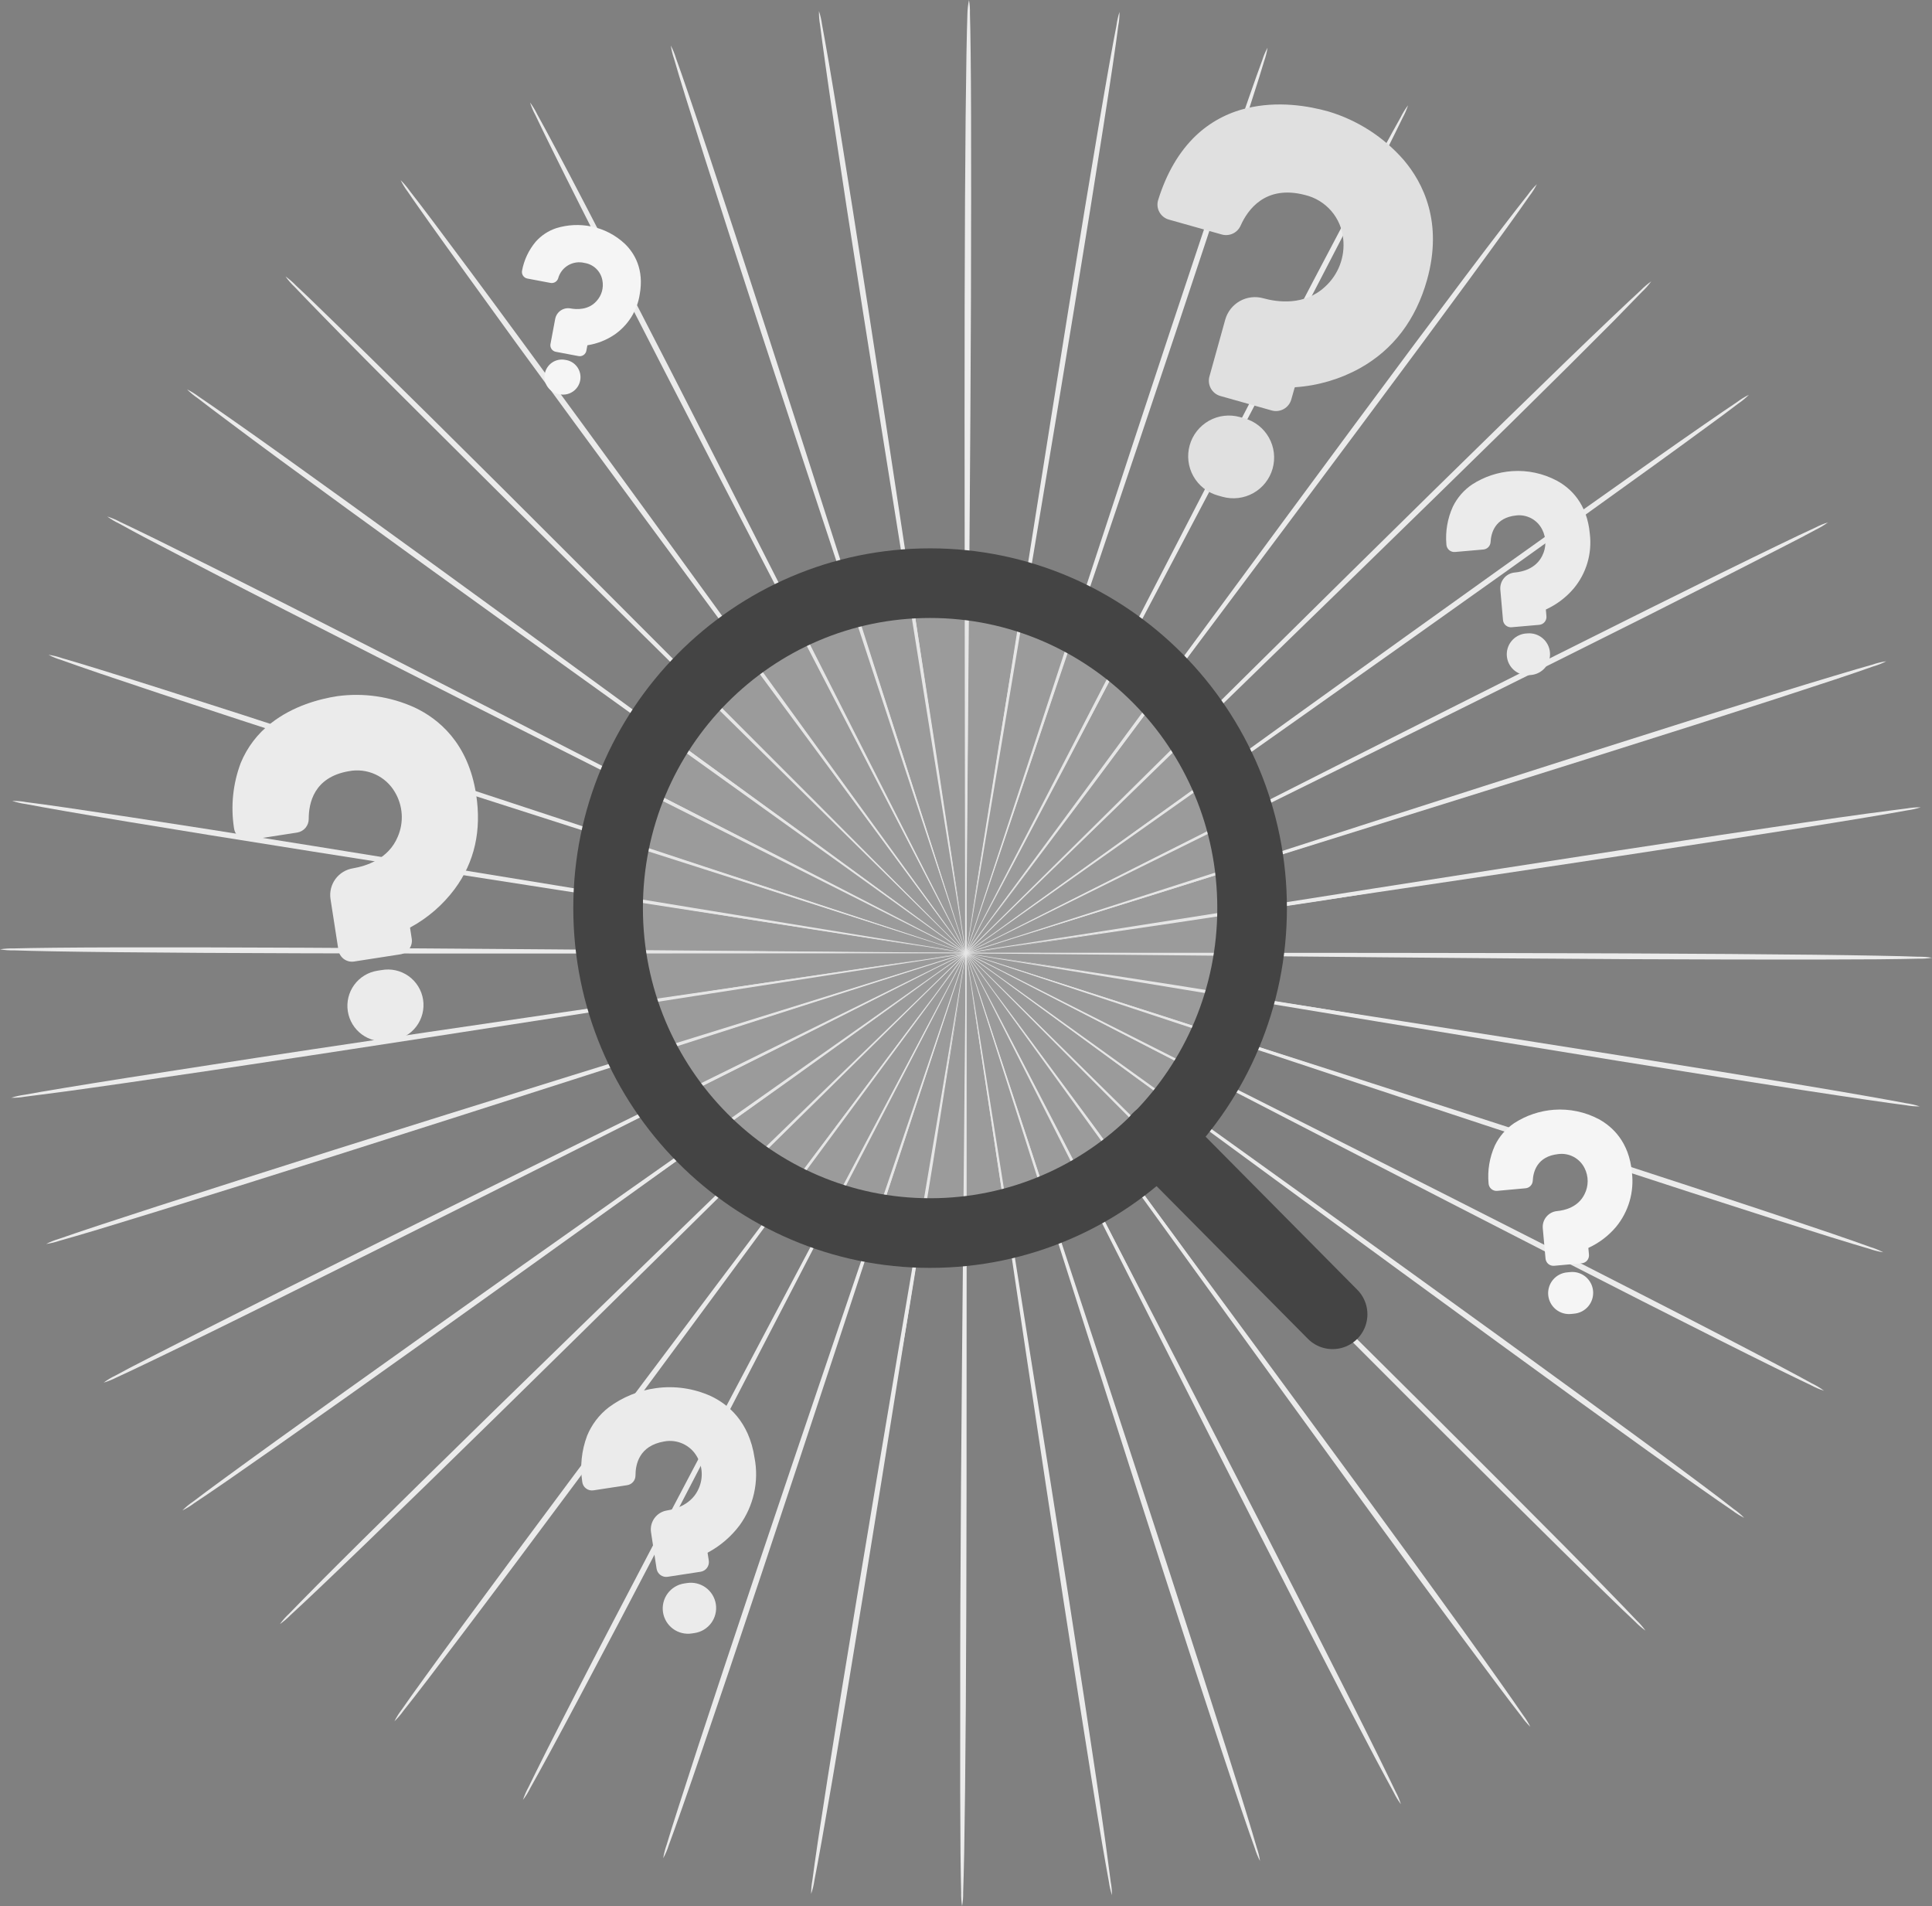 <svg width="222" height="219" viewBox="0 0 222 219" fill="none" xmlns="http://www.w3.org/2000/svg">
<rect x="0" y="0" width="222" height="219" fill="#808080" stroke="none"/>
<g clip-path="url(#clip0_263_17811)">
<path d="M142.631 109.827L86.502 109.293L69.49 109.21H64.863H63.663C63.525 109.208 63.388 109.216 63.252 109.233C63.386 109.254 63.522 109.263 63.658 109.261L64.863 109.288L69.49 109.347L86.502 109.439L142.631 109.471C164.534 109.471 184.385 109.498 198.759 109.603C205.942 109.653 211.755 109.722 215.771 109.799C217.779 109.836 219.34 109.877 220.398 109.918C220.938 109.909 221.477 109.949 222.009 110.037C221.477 110.122 220.937 110.158 220.398 110.142C219.34 110.169 217.779 110.196 215.771 110.215C211.751 110.247 205.942 110.256 198.759 110.237C184.385 110.224 164.544 110.05 142.631 109.827Z" fill="#EBEBEB"/>
<path d="M142.197 114.706L86.821 105.577L70.028 102.893L65.465 102.195L64.274 102.026C64.14 102.002 64.004 101.99 63.868 101.989C64 102.026 64.134 102.055 64.27 102.076L65.451 102.291L70.015 103.057L86.808 105.755L142.261 114.392C163.909 117.747 183.504 120.814 197.678 123.119C204.764 124.27 210.496 125.228 214.452 125.922C216.433 126.269 217.966 126.547 219.016 126.748C219.551 126.82 220.078 126.944 220.59 127.118C220.05 127.121 219.51 127.074 218.979 126.976C217.93 126.844 216.387 126.629 214.416 126.337C210.441 125.758 204.696 124.877 197.605 123.754C183.376 121.503 163.823 118.29 142.197 114.706Z" fill="#EBEBEB"/>
<path d="M141.006 119.457L87.766 101.829L71.612 96.57L67.208 95.169L66.058 94.822C65.929 94.775 65.797 94.74 65.661 94.717C65.784 94.778 65.913 94.829 66.045 94.867L67.176 95.265L71.557 96.73L87.707 102.002L141.097 119.147C161.938 125.821 180.798 131.892 194.429 136.37C201.246 138.611 206.749 140.446 210.546 141.742C212.444 142.395 213.914 142.906 214.909 143.271C215.425 143.426 215.927 143.63 216.405 143.878C215.871 143.799 215.345 143.667 214.836 143.486C213.818 143.194 212.33 142.742 210.414 142.148C206.581 140.957 201.05 139.195 194.223 136.986C180.57 132.567 161.755 126.355 141.006 119.457Z" fill="#EBEBEB"/>
<path d="M139.039 123.959L89.299 98.292L74.186 90.591L70.079 88.523L69.002 87.998C68.879 87.936 68.752 87.881 68.623 87.834C68.733 87.915 68.851 87.985 68.974 88.044L70.033 88.61L74.14 90.737L89.249 98.451L139.181 123.671C158.698 133.499 176.358 142.423 189.103 148.964C195.492 152.228 200.621 154.898 204.162 156.77C205.933 157.706 207.302 158.441 208.223 158.952C208.705 159.184 209.164 159.462 209.592 159.783C209.077 159.621 208.579 159.41 208.105 159.153C207.151 158.696 205.75 158.025 203.952 157.14C200.356 155.369 195.177 152.771 188.793 149.53C176.038 143.048 158.447 133.992 139.039 123.959Z" fill="#EBEBEB"/>
<path d="M136.402 128.103L91.33 95.082L77.64 85.14L73.894 82.465L72.908 81.781C72.801 81.697 72.686 81.624 72.566 81.561C72.663 81.656 72.769 81.743 72.88 81.822L73.834 82.543L77.54 85.282L91.23 95.233L136.607 127.847C154.326 140.565 170.375 152.104 181.902 160.526C187.679 164.739 192.339 168.167 195.542 170.568C197.144 171.764 198.38 172.705 199.193 173.353C199.636 173.654 200.048 173.999 200.42 174.384C199.938 174.146 199.479 173.862 199.051 173.535C198.175 172.947 196.902 172.061 195.264 170.906C191.996 168.624 187.292 165.237 181.496 161.051C169.919 152.661 153.979 141.003 136.402 128.103Z" fill="#EBEBEB"/>
<path d="M133.139 131.791L93.822 92.256L81.847 80.338C80.433 78.946 79.328 77.868 78.566 77.12L77.704 76.294C77.613 76.192 77.51 76.102 77.398 76.024C77.482 76.13 77.572 76.231 77.667 76.326L78.498 77.188L81.729 80.452L93.694 92.384L133.372 131.563C148.887 146.846 162.882 160.704 172.967 170.819C177.987 175.84 182.071 179.949 184.832 182.82C186.228 184.249 187.301 185.367 188.026 186.134C188.416 186.502 188.769 186.907 189.08 187.343C188.643 187.034 188.236 186.682 187.867 186.294C187.095 185.577 185.973 184.504 184.54 183.098C181.674 180.323 177.558 176.251 172.493 171.23C162.376 161.192 148.472 147.229 133.139 131.791Z" fill="#EBEBEB"/>
<path d="M129.333 134.933L96.742 89.847L86.78 76.231L84.042 72.552L83.317 71.602C83.24 71.489 83.153 71.383 83.057 71.287C83.123 71.406 83.198 71.52 83.28 71.629L83.96 72.606L86.639 76.331L96.573 89.952C105.034 101.423 116.702 117.249 129.593 134.741C142.485 152.233 154.153 168.063 162.522 179.571C166.707 185.327 170.07 190.001 172.374 193.265C173.524 194.89 174.409 196.159 174.998 197.026C175.324 197.454 175.609 197.913 175.847 198.395C175.463 198.022 175.116 197.612 174.811 197.172C174.163 196.346 173.223 195.118 172.027 193.52C169.632 190.325 166.205 185.706 161.988 179.968C153.582 168.465 142.046 152.539 129.333 134.933Z" fill="#EBEBEB"/>
<path d="M125.08 137.452C115.296 118.097 106.444 100.583 100.023 87.888L92.357 72.907L90.239 68.849L89.678 67.799C89.618 67.678 89.549 67.563 89.473 67.452C89.514 67.58 89.568 67.704 89.632 67.822L90.153 68.895C90.632 69.844 91.321 71.218 92.206 73.003C94.031 76.554 96.632 81.676 99.863 87.989L125.377 137.319C135.348 156.569 144.351 174.01 150.794 186.677C154.016 193.008 156.599 198.144 158.356 201.709C159.236 203.494 159.907 204.881 160.354 205.817C160.609 206.287 160.817 206.781 160.975 207.291C160.656 206.862 160.377 206.404 160.145 205.922C159.638 205.009 158.903 203.64 157.972 201.891C156.115 198.377 153.459 193.273 150.215 186.956C143.712 174.311 134.846 156.801 125.08 137.452Z" fill="#EBEBEB"/>
<path d="M120.471 139.278L103.633 86.446L98.449 70.469C97.823 68.598 97.34 67.142 97.007 66.133C96.838 65.649 96.71 65.279 96.619 65.01C96.581 64.881 96.53 64.755 96.468 64.636C96.492 64.769 96.525 64.9 96.569 65.028L96.911 66.165C97.23 67.174 97.691 68.639 98.28 70.524C99.507 74.313 101.269 79.768 103.45 86.501L120.791 139.182C127.572 159.723 133.682 178.356 138.022 191.863C140.194 198.618 141.923 204.092 143.091 207.885C143.676 209.779 144.118 211.258 144.406 212.262C144.582 212.765 144.709 213.283 144.784 213.81C144.536 213.338 144.334 212.842 144.182 212.331C143.826 211.349 143.32 209.893 142.681 208.013C141.403 204.256 139.596 198.806 137.396 192.059C133.002 178.57 127.033 159.905 120.471 139.278Z" fill="#EBEBEB"/>
<path d="M115.643 140.369C112.449 118.979 109.542 99.615 107.429 85.592C106.348 78.595 105.472 72.934 104.86 69L104.13 64.494C104.039 63.992 103.975 63.581 103.925 63.326C103.906 63.191 103.877 63.059 103.838 62.929C103.839 63.065 103.851 63.201 103.874 63.335C103.911 63.613 103.966 64.006 104.034 64.513C104.185 65.558 104.408 67.078 104.691 69.027C105.298 72.962 106.17 78.613 107.251 85.62C109.483 99.633 112.558 118.965 115.958 140.332C119.358 161.699 122.438 181.022 124.569 195.035C125.637 202.042 126.476 207.716 127.024 211.642C127.298 213.604 127.48 215.129 127.622 216.165C127.724 216.682 127.774 217.208 127.772 217.736C127.606 217.229 127.487 216.708 127.417 216.179C127.22 215.152 126.96 213.636 126.622 211.683C125.961 207.771 125.048 202.097 123.953 195.108C121.74 181.118 118.828 161.754 115.643 140.369Z" fill="#EBEBEB"/>
<path d="M110.687 140.702C110.888 119.079 111.066 99.505 111.194 85.323C111.226 78.248 111.249 72.542 111.267 68.539C111.267 66.571 111.267 65.037 111.267 63.974C111.267 63.463 111.267 63.061 111.267 62.787C111.28 62.652 111.28 62.516 111.267 62.381C111.249 62.516 111.242 62.651 111.244 62.787C111.244 63.066 111.244 63.463 111.212 63.974C111.212 65.033 111.185 66.562 111.157 68.539C111.157 72.519 111.112 78.248 111.075 85.323V140.702C111.075 162.32 111.075 181.894 110.98 196.062C110.929 203.147 110.865 208.88 110.792 212.842C110.751 214.828 110.715 216.366 110.674 217.407C110.686 217.941 110.644 218.474 110.551 219C110.468 218.473 110.433 217.94 110.446 217.407C110.414 216.361 110.391 214.823 110.368 212.842C110.332 208.88 110.318 203.147 110.336 196.058C110.313 181.889 110.478 162.316 110.687 140.702Z" fill="#EBEBEB"/>
<path d="M105.741 140.273C109.346 118.942 112.609 99.647 114.968 85.647L117.683 69.078C117.989 67.129 118.221 65.613 118.386 64.568C118.459 64.061 118.514 63.655 118.555 63.395C118.581 63.261 118.594 63.125 118.596 62.988C118.556 63.118 118.525 63.251 118.504 63.385C118.454 63.664 118.381 64.052 118.29 64.554C118.112 65.595 117.834 67.11 117.514 69.05C116.871 72.976 115.94 78.636 114.776 85.615C112.54 99.629 109.46 118.965 106.056 140.328C102.651 161.691 99.571 181.017 97.244 194.999C96.08 201.992 95.113 207.643 94.415 211.546C94.063 213.5 93.785 215.015 93.58 216.038C93.507 216.566 93.382 217.086 93.205 217.59C93.203 217.057 93.252 216.525 93.352 216.001C93.484 214.965 93.698 213.44 93.99 211.482C94.579 207.561 95.469 201.896 96.6 194.899C98.878 180.903 102.127 161.59 105.741 140.273Z" fill="#EBEBEB"/>
<path d="M100.927 139.086L118.76 86.592L124.085 70.652L125.5 66.307C125.651 65.818 125.769 65.444 125.851 65.175C125.898 65.047 125.933 64.916 125.956 64.782C125.894 64.902 125.844 65.027 125.806 65.156L125.404 66.279L123.921 70.598C122.657 74.377 120.832 79.818 118.582 86.537L101.241 139.209C94.488 159.773 88.346 178.384 83.814 191.831C81.532 198.555 79.707 203.987 78.375 207.735C77.718 209.606 77.197 211.058 76.832 212.035C76.675 212.54 76.465 213.028 76.207 213.491C76.291 212.964 76.424 212.446 76.604 211.943C76.901 210.944 77.357 209.474 77.973 207.579C79.178 203.8 80.962 198.34 83.198 191.603C87.661 178.142 93.949 159.577 100.927 139.086Z" fill="#EBEBEB"/>
<path d="M96.363 137.169C106.507 117.997 115.693 100.651 122.347 88.076L130.145 73.163C131.058 71.401 131.752 70.036 132.24 69.091C132.468 68.635 132.641 68.279 132.769 68.028C132.837 67.909 132.892 67.784 132.934 67.653C132.857 67.766 132.787 67.884 132.724 68.005L132.153 69.046C131.651 69.981 130.926 71.328 129.999 73.085L122.187 87.994C115.648 100.629 106.622 118.057 96.655 137.292C86.689 156.528 77.667 173.979 71.046 186.554C67.738 192.84 65.036 197.92 63.142 201.417C62.193 203.161 61.449 204.516 60.934 205.425C60.698 205.908 60.416 206.367 60.09 206.794C60.257 206.287 60.47 205.796 60.728 205.329C61.185 204.389 61.869 203.005 62.764 201.221C64.557 197.674 67.19 192.548 70.471 186.262C77.033 173.677 86.205 156.322 96.363 137.169Z" fill="#EBEBEB"/>
<path d="M92.179 134.567L125.628 90.084L135.694 76.554L138.405 72.857L139.099 71.889C139.182 71.781 139.257 71.667 139.322 71.547C139.225 71.643 139.137 71.746 139.057 71.857L138.327 72.802L135.557 76.454L125.482 89.975L92.448 134.754C79.57 152.241 67.879 168.076 59.35 179.461C55.084 185.162 51.593 189.759 49.188 192.917C47.974 194.501 47.025 195.72 46.368 196.542C46.059 196.979 45.709 197.385 45.323 197.756C45.565 197.272 45.854 196.814 46.185 196.386C46.778 195.524 47.677 194.264 48.846 192.653C51.177 189.425 54.586 184.783 58.825 179.064C67.281 167.647 79.091 151.917 92.179 134.567Z" fill="#EBEBEB"/>
<path d="M88.418 131.349L128.471 92.549L140.55 80.722L143.808 77.486L144.648 76.632C144.746 76.539 144.838 76.438 144.921 76.331C144.811 76.413 144.708 76.503 144.611 76.6L143.744 77.418L140.436 80.613L128.347 92.426L88.647 131.591C73.168 146.887 59.127 160.718 48.9 170.674C43.789 175.65 39.637 179.662 36.739 182.41C35.293 183.779 34.166 184.843 33.385 185.555C33.01 185.938 32.601 186.287 32.162 186.596C32.475 186.16 32.831 185.758 33.225 185.395C33.951 184.633 35.051 183.528 36.443 182.113C39.254 179.283 43.356 175.22 48.449 170.222C58.629 160.221 72.775 146.486 88.418 131.349Z" fill="#EBEBEB"/>
<path d="M85.229 127.602L130.917 95.402C136.73 91.258 141.44 87.907 144.711 85.579L148.44 82.882L149.403 82.165C149.514 82.086 149.621 82.001 149.722 81.909C149.599 81.969 149.483 82.041 149.375 82.124L148.385 82.799L144.611 85.438L130.812 95.252L85.425 127.866C67.719 140.602 51.657 152.11 40.002 160.376C34.166 164.507 29.429 167.83 26.139 170.104C24.491 171.24 23.209 172.112 22.328 172.692C21.901 173.016 21.442 173.297 20.959 173.532C21.339 173.151 21.754 172.809 22.201 172.509C23.036 171.87 24.281 170.943 25.892 169.77C29.118 167.406 33.809 164.019 39.628 159.865C51.255 151.548 67.391 140.136 85.229 127.602Z" fill="#EBEBEB"/>
<path d="M82.673 123.406L132.902 98.656L148.084 91.084L152.191 88.993L153.254 88.441C153.376 88.381 153.494 88.313 153.605 88.235C153.476 88.278 153.351 88.332 153.231 88.395L152.145 88.911L148.002 90.933L132.815 98.497L82.824 123.703C63.32 133.549 45.633 142.441 32.81 148.809C26.39 152.004 21.187 154.547 17.573 156.281C15.748 157.148 14.379 157.815 13.402 158.253C12.924 158.497 12.425 158.697 11.91 158.851C12.338 158.532 12.796 158.257 13.279 158.029C14.192 157.527 15.561 156.806 17.386 155.884C20.946 154.058 26.116 151.429 32.518 148.22C45.323 141.811 63.065 133.051 82.673 123.406Z" fill="#EBEBEB"/>
<path d="M80.821 118.869C101.73 112.369 120.649 106.485 134.366 102.226L150.589 97.1L154.983 95.676L156.12 95.292C156.252 95.254 156.38 95.203 156.503 95.142C156.369 95.168 156.236 95.201 156.106 95.242L154.951 95.584L150.539 96.954L134.33 102.062L80.939 119.193C60.108 125.894 41.239 131.933 27.549 136.224C20.704 138.369 15.159 140.081 11.312 141.245C9.391 141.82 7.895 142.258 6.877 142.541C6.366 142.715 5.841 142.842 5.307 142.92C5.786 142.671 6.289 142.471 6.808 142.322C7.803 141.971 9.277 141.473 11.185 140.839C14.991 139.579 20.517 137.794 27.352 135.617C40.997 131.244 59.916 125.346 80.821 118.869Z" fill="#EBEBEB"/>
<path d="M79.707 114.118L135.243 105.992L152.058 103.45L156.622 102.724L157.808 102.523C157.944 102.504 158.078 102.475 158.21 102.437C158.072 102.437 157.935 102.45 157.799 102.473L156.608 102.628L152.045 103.281L135.224 105.814L79.766 114.442C58.127 117.824 38.523 120.86 24.318 122.973C17.217 124.027 11.468 124.858 7.488 125.401C5.499 125.671 3.952 125.858 2.898 125.995C2.366 126.091 1.827 126.133 1.287 126.123C1.801 125.957 2.33 125.84 2.866 125.771C3.902 125.575 5.439 125.315 7.429 124.986C11.395 124.329 17.135 123.425 24.231 122.339C38.405 120.138 58.032 117.253 79.707 114.118Z" fill="#EBEBEB"/>
<path d="M79.37 109.21L135.498 109.667L152.515 109.726H157.137H158.342C158.479 109.728 158.617 109.721 158.753 109.703C158.617 109.682 158.479 109.673 158.342 109.676L157.137 109.648L152.515 109.598L135.53 109.507L79.401 109.539C57.498 109.566 37.647 109.562 23.273 109.475C16.09 109.434 10.277 109.374 6.261 109.301C4.253 109.265 2.692 109.228 1.634 109.187C1.087 109.203 0.539 109.163 3.05176e-05 109.069C0.534 108.986 1.075 108.951 1.615 108.964C2.67 108.932 4.23 108.909 6.238 108.886C10.258 108.845 16.072 108.831 23.255 108.845C37.615 108.868 57.461 109.014 79.37 109.21Z" fill="#EBEBEB"/>
<path d="M79.799 104.331L135.183 113.401L151.981 116.067L156.544 116.756L157.735 116.925C157.871 116.948 158.008 116.96 158.146 116.961C158.014 116.922 157.88 116.893 157.744 116.875L156.558 116.66L151.994 115.898L135.215 113.204L79.748 104.655C58.095 101.327 38.496 98.264 24.318 95.982C17.231 94.841 11.5 93.891 7.543 93.202C5.563 92.86 4.029 92.581 2.98 92.38C2.445 92.307 1.918 92.185 1.406 92.015C1.946 92.009 2.485 92.056 3.016 92.157C4.066 92.284 5.613 92.499 7.603 92.787C11.577 93.362 17.322 94.234 24.414 95.347C38.61 97.589 58.187 100.775 79.799 104.331Z" fill="#EBEBEB"/>
<path d="M80.999 99.579L134.243 117.139L150.406 122.379L154.815 123.749L155.965 124.1C156.094 124.144 156.227 124.178 156.362 124.2C156.238 124.14 156.11 124.09 155.978 124.05L154.842 123.657L150.461 122.197L134.303 116.943L80.912 99.866C60.062 93.22 41.211 87.172 27.553 82.707C20.74 80.48 15.232 78.649 11.431 77.358C9.533 76.709 8.063 76.198 7.069 75.838C6.551 75.684 6.05 75.48 5.572 75.231C6.107 75.307 6.633 75.437 7.142 75.618C8.159 75.911 9.651 76.358 11.568 76.951C15.401 78.134 20.932 79.891 27.763 82.091C41.403 86.514 60.236 92.709 80.999 99.579Z" fill="#EBEBEB"/>
<path d="M82.943 95.073L132.724 120.677L147.851 128.363L151.958 130.422L153.039 130.947C153.161 131.009 153.286 131.064 153.414 131.111C153.303 131.031 153.185 130.961 153.062 130.901L152.004 130.34L147.897 128.217L132.792 120.508L82.774 95.356C63.247 85.551 45.574 76.641 32.824 70.123C26.435 66.863 21.297 64.189 17.765 62.335C15.994 61.422 14.621 60.669 13.699 60.158C13.216 59.928 12.755 59.654 12.321 59.341C12.836 59.501 13.334 59.71 13.809 59.966C14.767 60.423 16.168 61.089 17.966 61.975C21.562 63.741 26.745 66.334 33.139 69.566C45.92 76.034 63.521 85.067 82.943 95.073Z" fill="#EBEBEB"/>
<path d="M85.58 90.929C103.195 103.801 119.134 115.451 130.693 123.891L144.41 133.814L148.161 136.489L149.147 137.169C149.253 137.254 149.368 137.327 149.489 137.388C149.392 137.295 149.286 137.209 149.174 137.133L148.221 136.412L144.511 133.673L130.798 123.749L85.384 91.189C67.646 78.495 51.615 66.996 40.043 58.57C34.261 54.366 29.598 50.942 26.394 48.528C24.792 47.336 23.551 46.396 22.721 45.752C22.28 45.452 21.867 45.111 21.489 44.734C21.971 44.973 22.429 45.258 22.858 45.583C23.729 46.172 25.007 47.053 26.645 48.203C29.917 50.486 34.626 53.864 40.426 58.045C52.022 66.412 67.993 78.057 85.58 90.929Z" fill="#EBEBEB"/>
<path d="M88.838 87.235L128.201 126.72L140.194 138.629L143.475 141.824L144.337 142.651C144.432 142.749 144.536 142.84 144.648 142.92C144.564 142.812 144.472 142.709 144.374 142.614L143.543 141.756L140.312 138.492C137.469 135.671 133.381 131.604 128.329 126.578L88.601 87.445C73.086 72.186 59.054 58.346 48.96 48.267C43.908 43.245 39.833 39.137 37.054 36.275C35.658 34.851 34.581 33.733 33.86 32.97C33.469 32.604 33.115 32.198 32.806 31.761C33.243 32.071 33.65 32.422 34.019 32.811C34.791 33.527 35.913 34.595 37.351 36.006C40.221 38.777 44.342 42.821 49.411 47.838C59.56 57.871 73.469 71.811 88.838 87.235Z" fill="#EBEBEB"/>
<path d="M92.635 84.091L125.299 129.135L135.261 142.738L137.999 146.417L138.724 147.366C138.801 147.478 138.888 147.581 138.984 147.677C138.919 147.558 138.845 147.444 138.765 147.334L138.076 146.358C137.456 145.495 136.557 144.244 135.398 142.642L125.441 129.03L92.366 84.296C79.442 66.841 67.77 51.015 59.382 39.507C55.216 33.742 51.821 29.068 49.512 25.822C48.371 24.193 47.458 22.933 46.883 22.066C46.556 21.639 46.271 21.18 46.035 20.696C46.417 21.071 46.764 21.481 47.071 21.92C47.718 22.746 48.658 23.974 49.859 25.571C52.259 28.767 55.691 33.377 59.898 39.115C68.345 50.586 79.903 66.498 92.635 84.091Z" fill="#EBEBEB"/>
<path d="M96.883 81.566L122.004 131.093C125.244 137.406 127.868 142.505 129.694 146.065L131.811 150.123L132.377 151.169C132.434 151.293 132.504 151.411 132.587 151.52C132.539 151.392 132.484 151.267 132.422 151.146L131.902 150.078L129.844 145.992L122.169 131.006C115.616 118.376 106.576 100.957 96.591 81.708C86.607 62.458 77.576 45.049 71.11 32.409C67.879 26.06 65.292 20.929 63.526 17.346C62.645 15.565 61.97 14.178 61.527 13.237C61.271 12.769 61.062 12.277 60.902 11.768C61.222 12.196 61.501 12.655 61.732 13.137C62.243 14.05 62.978 15.419 63.909 17.168C65.775 20.678 68.436 25.777 71.667 32.09C78.206 44.734 87.095 62.226 96.883 81.566Z" fill="#EBEBEB"/>
<path d="M101.483 79.732L118.39 132.541C120.585 139.278 122.36 144.733 123.597 148.517C124.222 150.389 124.706 151.845 125.044 152.849C125.212 153.333 125.34 153.707 125.431 153.972C125.469 154.103 125.52 154.23 125.582 154.351C125.563 154.217 125.529 154.085 125.482 153.958L125.139 152.822C124.815 151.808 124.355 150.347 123.77 148.467C122.543 144.678 120.768 139.223 118.582 132.49C114.124 119.006 107.977 100.396 101.182 79.837C94.387 59.277 88.231 40.672 83.874 27.169C81.692 20.418 79.954 14.945 78.781 11.156C78.192 9.258 77.749 7.783 77.462 6.779C77.287 6.276 77.158 5.758 77.079 5.231C77.327 5.704 77.529 6.199 77.681 6.71C78.042 7.692 78.548 9.148 79.187 11.024C80.474 14.781 82.285 20.231 84.494 26.973C88.911 40.453 94.917 59.113 101.483 79.732Z" fill="#EBEBEB"/>
<path d="M106.325 78.636C109.556 100.021 112.481 119.38 114.598 133.412C115.689 140.405 116.574 146.065 117.19 150C117.51 151.945 117.756 153.456 117.925 154.501L118.135 155.674C118.15 155.808 118.179 155.939 118.221 156.067C118.223 155.929 118.212 155.792 118.19 155.656C118.148 155.377 118.098 154.985 118.03 154.478C117.875 153.433 117.651 151.913 117.359 149.964C116.752 146.033 115.871 140.378 114.785 133.375C112.536 119.362 109.433 100.053 106.001 78.672C102.569 57.291 99.48 38.001 97.312 23.992C96.236 16.985 95.391 11.311 94.839 7.386C94.561 5.423 94.36 3.898 94.232 2.862C94.137 2.338 94.094 1.806 94.104 1.273C94.271 1.779 94.39 2.298 94.46 2.825C94.657 3.852 94.917 5.368 95.263 7.322C95.93 11.229 96.852 16.907 97.956 23.892C100.169 37.887 103.131 57.25 106.325 78.636Z" fill="#EBEBEB"/>
<path d="M111.272 78.293C111.103 99.921 110.948 119.49 110.815 133.677C110.815 140.752 110.774 146.458 110.765 150.457C110.765 152.429 110.765 153.962 110.765 155.021C110.765 155.533 110.765 155.934 110.765 156.208C110.755 156.343 110.755 156.479 110.765 156.614C110.786 156.48 110.795 156.344 110.792 156.208C110.792 155.925 110.792 155.533 110.82 155.021C110.82 153.962 110.847 152.429 110.865 150.457C110.865 146.476 110.902 140.748 110.929 133.672C110.929 119.485 110.884 99.894 110.861 78.289C110.838 56.684 110.806 37.102 110.888 22.933C110.925 15.844 110.984 10.111 111.053 6.149C111.089 4.168 111.126 2.629 111.162 1.584C111.175 1.052 111.236 0.521 111.345 0C111.434 0.526 111.471 1.06 111.454 1.593C111.486 2.634 111.513 4.172 111.536 6.158C111.582 10.124 111.6 15.858 111.591 22.942C111.596 37.106 111.459 56.68 111.272 78.293Z" fill="#EBEBEB"/>
<path d="M116.218 78.718C112.645 100.053 109.41 119.343 107.064 133.357C105.928 140.346 105.011 146.001 104.372 149.927C104.071 151.876 103.838 153.392 103.674 154.441C103.601 154.948 103.546 155.354 103.505 155.615C103.481 155.747 103.469 155.882 103.468 156.016C103.508 155.888 103.537 155.757 103.555 155.624C103.61 155.345 103.678 154.957 103.769 154.455C103.947 153.41 104.226 151.899 104.541 149.954C105.18 146.029 106.106 140.368 107.242 133.384C109.46 119.371 112.517 100.035 115.912 78.663C119.308 57.291 122.342 37.969 124.651 23.983C125.806 16.989 126.764 11.334 127.458 7.431C127.804 5.477 128.087 3.962 128.288 2.939C128.356 2.406 128.474 1.88 128.639 1.369C128.646 1.902 128.598 2.434 128.498 2.958C128.37 3.994 128.156 5.518 127.864 7.477C127.284 11.398 126.399 17.062 125.276 24.065C123.031 38.078 119.809 57.396 116.218 78.718Z" fill="#EBEBEB"/>
<path d="M121.037 79.882L103.272 132.435C101.036 139.159 99.224 144.6 97.969 148.38C97.363 150.256 96.888 151.716 96.559 152.725L96.208 153.862C96.161 153.989 96.126 154.121 96.103 154.254C96.165 154.132 96.217 154.006 96.258 153.876C96.35 153.611 96.482 153.241 96.655 152.757L98.134 148.434L103.45 132.49C107.872 118.992 113.978 100.373 120.722 79.795C127.467 59.218 133.568 40.626 138.081 27.151C140.335 20.427 142.188 14.99 143.498 11.243C144.15 9.371 144.67 7.92 145.035 6.938C145.19 6.431 145.396 5.942 145.651 5.478C145.568 6.004 145.437 6.522 145.259 7.025C144.962 8.025 144.506 9.499 143.89 11.389C142.69 15.173 140.915 20.632 138.688 27.365C134.252 40.827 127.991 59.4 121.037 79.882Z" fill="#EBEBEB"/>
<path d="M125.605 81.813C115.483 100.985 106.32 118.331 99.685 130.938L91.9 145.86C90.988 147.622 90.299 148.992 89.815 149.937C89.587 150.393 89.413 150.749 89.286 151C89.221 151.119 89.166 151.242 89.121 151.37C89.201 151.26 89.271 151.144 89.331 151.023L89.902 149.978C90.404 149.042 91.125 147.695 92.051 145.938L99.845 131.007C106.366 118.363 115.36 100.921 125.313 81.649C135.265 62.377 144.255 44.944 150.867 32.35C154.167 26.055 156.859 20.975 158.748 17.478C159.693 15.73 160.437 14.374 160.952 13.466C161.189 12.983 161.472 12.525 161.796 12.097C161.629 12.604 161.415 13.094 161.158 13.562C160.701 14.507 160.021 15.89 159.127 17.67C157.338 21.217 154.714 26.343 151.438 32.642C144.885 45.277 135.735 62.646 125.605 81.813Z" fill="#EBEBEB"/>
<path d="M129.812 84.41L96.423 128.934C92.183 134.64 88.756 139.264 86.383 142.473L83.677 146.175L82.984 147.147C82.901 147.254 82.826 147.367 82.76 147.485C82.857 147.389 82.945 147.285 83.025 147.175L83.755 146.23L86.493 142.578L96.555 129.044C105.002 117.559 116.633 101.724 129.529 84.218C142.425 66.713 154.057 50.896 162.572 39.484C166.843 33.779 170.312 29.159 172.73 26.019C173.939 24.439 174.889 23.216 175.546 22.394C175.856 21.949 176.209 21.535 176.6 21.157C176.358 21.641 176.069 22.099 175.737 22.527C175.144 23.389 174.245 24.649 173.081 26.265C170.754 29.492 167.35 34.144 163.115 39.863C154.646 51.298 142.859 67.041 129.812 84.41Z" fill="#EBEBEB"/>
<path d="M133.554 87.642C117.934 102.815 103.801 116.55 93.552 126.501L81.492 138.31L78.233 141.551C77.873 141.916 77.594 142.199 77.398 142.405C77.298 142.496 77.206 142.597 77.124 142.706C77.233 142.623 77.337 142.533 77.435 142.437L78.302 141.619L81.61 138.424L93.68 126.602L133.321 87.382C148.782 72.067 162.805 58.218 173.022 48.253C178.124 43.273 182.272 39.256 185.161 36.517C186.607 35.148 187.739 34.08 188.515 33.368C188.89 32.984 189.299 32.636 189.738 32.327C189.424 32.763 189.068 33.167 188.674 33.532C187.949 34.29 186.849 35.399 185.48 36.814C182.669 39.649 178.576 43.721 173.492 48.724C163.307 58.72 149.179 72.465 133.554 87.642Z" fill="#EBEBEB"/>
<path d="M136.748 91.367L91.115 123.616L77.33 133.453L73.606 136.155L72.643 136.867C72.529 136.942 72.423 137.029 72.328 137.128C72.448 137.061 72.564 136.988 72.675 136.908L73.661 136.233L77.43 133.585L91.22 123.758L136.561 91.102C154.249 78.321 170.284 66.813 181.943 58.537C187.771 54.397 192.507 51.065 195.793 48.792C197.44 47.651 198.723 46.779 199.599 46.194C200.026 45.87 200.485 45.588 200.968 45.355C200.587 45.733 200.171 46.076 199.727 46.377C198.891 47.021 197.646 47.947 196.035 49.116C192.813 51.485 188.127 54.876 182.313 59.039C170.695 67.384 154.573 78.795 136.748 91.367Z" fill="#EBEBEB"/>
<path d="M139.308 95.557L89.112 120.366L73.925 127.962L69.819 130.057L68.76 130.614C68.635 130.671 68.516 130.739 68.404 130.819C68.533 130.773 68.659 130.72 68.783 130.66L69.864 130.144L74.008 128.113L89.185 120.531L139.181 95.265C158.671 85.392 176.34 76.477 189.167 70.1C195.579 66.905 200.781 64.349 204.39 62.609C206.193 61.737 207.585 61.071 208.561 60.633C209.037 60.379 209.537 60.173 210.053 60.017C209.622 60.33 209.164 60.605 208.684 60.838C207.772 61.34 206.38 62.066 204.577 62.984C201.023 64.809 195.852 67.453 189.455 70.671C176.636 77.107 158.908 85.889 139.308 95.557Z" fill="#EBEBEB"/>
<path d="M141.17 100.094L87.647 116.806L71.452 121.95L67.081 123.379L65.944 123.767C65.812 123.804 65.684 123.853 65.561 123.913C65.697 123.89 65.832 123.857 65.963 123.813L67.112 123.47L71.53 122.101L87.725 116.97L141.116 99.775C161.938 93.046 180.816 86.994 194.506 82.676C201.351 80.521 206.896 78.8 210.738 77.654C212.659 77.075 214.156 76.636 215.173 76.353C215.682 76.174 216.208 76.047 216.743 75.975C216.263 76.221 215.76 76.419 215.242 76.568C214.247 76.924 212.773 77.426 210.87 78.061C207.064 79.325 201.543 81.119 194.707 83.301C180.981 87.665 162.066 93.576 141.17 100.094Z" fill="#EBEBEB"/>
<path d="M142.288 104.865L86.762 113.081L69.951 115.647L65.388 116.377L64.206 116.583C64.07 116.6 63.935 116.629 63.804 116.669C63.94 116.668 64.076 116.656 64.21 116.633L65.406 116.473L69.969 115.816L86.78 113.259L142.238 104.532C163.873 101.122 183.472 98.064 197.673 95.932C204.774 94.868 210.523 94.028 214.503 93.481C216.492 93.207 218.039 93.024 219.093 92.883C219.625 92.79 220.164 92.746 220.704 92.75C220.19 92.919 219.662 93.038 219.125 93.106C218.085 93.303 216.551 93.563 214.562 93.896C210.601 94.558 204.86 95.471 197.764 96.566C183.582 98.766 163.959 101.679 142.288 104.865Z" fill="#EBEBEB"/>
<path d="M161.3 18.383C159.003 15.751 156.011 13.82 152.666 12.814C150.343 12.161 146.821 11.563 143.234 12.44C141.06 12.952 139.059 14.029 137.434 15.562C135.513 17.388 134.048 19.866 133.08 22.979C133.01 23.205 132.986 23.442 133.008 23.677C133.031 23.913 133.101 24.141 133.213 24.349C133.327 24.562 133.484 24.75 133.673 24.901C133.862 25.053 134.079 25.165 134.313 25.23L140.409 26.946C140.827 27.059 141.273 27.02 141.665 26.835C142.057 26.651 142.37 26.332 142.549 25.937C143.357 24.111 145.397 21.199 149.978 22.409C151.141 22.691 152.186 23.329 152.969 24.234C153.752 25.139 154.233 26.266 154.345 27.457C154.454 28.47 154.322 29.494 153.961 30.445C153.599 31.397 153.018 32.25 152.265 32.935C149.892 35.149 146.789 34.72 145.159 34.268C144.257 34.015 143.29 34.129 142.472 34.587C141.653 35.045 141.05 35.808 140.792 36.71L138.967 43.269C138.844 43.729 138.905 44.219 139.138 44.634C139.371 45.05 139.757 45.358 140.213 45.492L146.145 47.163C146.606 47.288 147.096 47.227 147.512 46.994C147.929 46.761 148.237 46.374 148.372 45.917L148.76 44.547C148.765 44.531 148.774 44.517 148.787 44.506C148.8 44.496 148.816 44.489 148.833 44.488C151.432 44.314 153.962 43.572 156.244 42.315C160.081 40.179 162.683 36.76 163.979 32.15C165.822 25.558 163.54 21.021 161.3 18.383Z" fill="#E0E0E0"/>
<path d="M142.997 48.063L142.476 47.916C141.885 47.75 141.266 47.701 140.656 47.774C140.046 47.846 139.456 48.038 138.92 48.339C137.837 48.946 137.04 49.958 136.704 51.153C136.537 51.745 136.489 52.363 136.561 52.974C136.634 53.584 136.825 54.174 137.126 54.71C137.426 55.246 137.829 55.718 138.312 56.099C138.795 56.479 139.348 56.761 139.939 56.927L140.459 57.073C141.654 57.41 142.933 57.258 144.016 56.651C145.098 56.044 145.895 55.032 146.232 53.837C146.568 52.642 146.416 51.362 145.81 50.279C145.203 49.197 144.191 48.399 142.997 48.063Z" fill="#E0E0E0"/>
<path d="M183.719 128.583C182.135 127.745 180.348 127.371 178.562 127.501C176.927 127.622 175.35 128.155 173.976 129.048C173.03 129.694 172.27 130.577 171.772 131.609C171.159 132.971 170.909 134.468 171.046 135.955C171.052 136.078 171.084 136.2 171.138 136.311C171.193 136.422 171.269 136.521 171.363 136.602C171.457 136.682 171.566 136.743 171.684 136.78C171.803 136.817 171.927 136.83 172.05 136.817L175.286 136.521C175.508 136.503 175.716 136.405 175.871 136.244C176.025 136.083 176.116 135.872 176.125 135.649C176.175 134.622 176.623 132.86 179.037 132.595C179.647 132.511 180.269 132.621 180.814 132.909C181.36 133.198 181.801 133.65 182.076 134.202C182.311 134.666 182.434 135.179 182.434 135.699C182.434 136.219 182.311 136.732 182.076 137.196C181.346 138.694 179.794 139.059 178.918 139.141C178.441 139.187 178.001 139.42 177.693 139.788C177.386 140.156 177.236 140.63 177.275 141.108L177.59 144.587C177.599 144.708 177.633 144.827 177.688 144.935C177.744 145.044 177.821 145.14 177.915 145.219C178.008 145.297 178.117 145.356 178.233 145.391C178.35 145.427 178.473 145.439 178.594 145.426L181.747 145.139C181.869 145.129 181.987 145.095 182.096 145.039C182.204 144.983 182.3 144.905 182.378 144.811C182.456 144.717 182.514 144.608 182.549 144.491C182.584 144.374 182.595 144.251 182.582 144.13L182.514 143.4C182.514 143.391 182.517 143.382 182.521 143.375C182.526 143.368 182.533 143.362 182.541 143.359C183.753 142.799 184.827 141.981 185.69 140.962C186.406 140.094 186.937 139.089 187.251 138.008C187.565 136.927 187.655 135.793 187.515 134.677C187.196 131.185 185.27 129.436 183.719 128.583Z" fill="#F5F5F5"/>
<path d="M180.387 146.152L180.113 146.179C179.795 146.203 179.484 146.29 179.2 146.435C178.915 146.581 178.662 146.781 178.456 147.026C178.25 147.27 178.095 147.553 178 147.858C177.905 148.163 177.871 148.484 177.902 148.802C177.932 149.12 178.026 149.429 178.177 149.711C178.328 149.992 178.534 150.241 178.783 150.441C179.031 150.642 179.317 150.791 179.624 150.88C179.931 150.969 180.253 150.996 180.57 150.959L180.844 150.931C181.162 150.908 181.473 150.821 181.757 150.675C182.042 150.53 182.295 150.329 182.501 150.085C182.707 149.841 182.862 149.558 182.957 149.253C183.052 148.948 183.086 148.627 183.055 148.308C183.025 147.99 182.931 147.681 182.78 147.4C182.629 147.119 182.423 146.87 182.175 146.669C181.926 146.468 181.64 146.319 181.333 146.23C181.026 146.142 180.705 146.115 180.387 146.152Z" fill="#F5F5F5"/>
<path d="M71.835 28.046C70.755 27.019 69.408 26.317 67.948 26.019C66.608 25.743 65.22 25.811 63.914 26.215C63.008 26.515 62.197 27.049 61.563 27.762C60.76 28.717 60.217 29.863 59.989 31.09C59.968 31.19 59.967 31.294 59.986 31.394C60.006 31.495 60.045 31.591 60.102 31.676C60.159 31.761 60.233 31.834 60.318 31.89C60.404 31.946 60.5 31.985 60.601 32.003L63.261 32.505C63.443 32.538 63.632 32.505 63.791 32.411C63.951 32.317 64.072 32.169 64.133 31.994C64.302 31.357 64.716 30.813 65.284 30.479C65.852 30.145 66.528 30.048 67.167 30.209C67.673 30.286 68.142 30.519 68.509 30.875C68.876 31.23 69.123 31.692 69.216 32.195C69.302 32.621 69.285 33.061 69.167 33.48C69.048 33.898 68.832 34.282 68.536 34.6C67.624 35.632 66.255 35.568 65.561 35.436C65.167 35.362 64.76 35.448 64.429 35.674C64.098 35.899 63.87 36.247 63.795 36.641L63.257 39.507C63.235 39.608 63.235 39.712 63.254 39.813C63.274 39.913 63.314 40.009 63.371 40.094C63.429 40.179 63.503 40.252 63.589 40.308C63.675 40.364 63.771 40.402 63.873 40.42L66.465 40.909C66.565 40.929 66.668 40.93 66.769 40.91C66.87 40.89 66.965 40.85 67.05 40.792C67.135 40.735 67.208 40.661 67.264 40.575C67.32 40.49 67.359 40.393 67.377 40.293L67.491 39.69C67.493 39.684 67.497 39.678 67.501 39.673C67.506 39.668 67.512 39.665 67.519 39.663C68.62 39.491 69.669 39.079 70.594 38.458C71.369 37.926 72.028 37.242 72.528 36.447C73.029 35.652 73.362 34.762 73.506 33.834C74.035 30.926 72.89 29.086 71.835 28.046Z" fill="#F5F5F5"/>
<path d="M65.159 41.384L64.936 41.343C64.415 41.244 63.876 41.356 63.438 41.655C63 41.954 62.698 42.414 62.599 42.936C62.501 43.457 62.613 43.996 62.912 44.434C63.211 44.872 63.671 45.174 64.192 45.273L64.42 45.318C64.931 45.391 65.449 45.263 65.868 44.962C66.287 44.662 66.574 44.211 66.669 43.704C66.764 43.197 66.66 42.673 66.379 42.241C66.098 41.809 65.661 41.502 65.159 41.384Z" fill="#F5F5F5"/>
<path d="M178.904 55.233C177.325 54.388 175.539 54.005 173.752 54.128C172.118 54.242 170.538 54.768 169.162 55.657C168.212 56.299 167.447 57.179 166.944 58.209C166.326 59.569 166.07 61.066 166.2 62.555C166.206 62.678 166.237 62.799 166.292 62.911C166.346 63.022 166.423 63.121 166.517 63.202C166.611 63.282 166.72 63.343 166.838 63.38C166.956 63.417 167.081 63.43 167.204 63.417L170.439 63.134C170.662 63.117 170.87 63.018 171.024 62.858C171.179 62.697 171.27 62.485 171.279 62.262C171.334 61.235 171.79 59.478 174.204 59.222C174.814 59.148 175.431 59.265 175.971 59.558C176.511 59.851 176.946 60.305 177.216 60.856C177.451 61.32 177.574 61.832 177.574 62.351C177.574 62.871 177.451 63.383 177.216 63.846C176.481 65.344 174.934 65.7 174.049 65.777C173.571 65.821 173.129 66.052 172.82 66.419C172.511 66.787 172.359 67.261 172.397 67.74L172.703 71.223C172.712 71.345 172.745 71.463 172.801 71.572C172.857 71.68 172.934 71.777 173.027 71.855C173.121 71.933 173.229 71.992 173.346 72.028C173.463 72.063 173.585 72.075 173.707 72.063L176.855 71.789C176.977 71.78 177.096 71.746 177.204 71.691C177.313 71.635 177.409 71.558 177.487 71.464C177.565 71.371 177.624 71.262 177.66 71.145C177.696 71.029 177.707 70.906 177.695 70.785L177.631 70.054C177.631 70.046 177.633 70.037 177.638 70.029C177.643 70.022 177.65 70.016 177.658 70.013C178.871 69.455 179.949 68.641 180.816 67.626C181.54 66.762 182.079 65.759 182.4 64.679C182.721 63.599 182.817 62.464 182.683 61.345C182.372 57.83 180.456 56.073 178.904 55.233Z" fill="#EBEBEB"/>
<path d="M175.505 72.771L175.226 72.794C174.613 72.874 174.054 73.189 173.667 73.671C173.279 74.154 173.093 74.768 173.147 75.384C173.202 76.001 173.492 76.573 173.957 76.981C174.423 77.388 175.028 77.6 175.646 77.573L175.92 77.55C176.234 77.523 176.539 77.434 176.818 77.289C177.098 77.143 177.346 76.944 177.548 76.703C177.751 76.462 177.904 76.183 177.999 75.883C178.094 75.583 178.128 75.266 178.101 74.953C178.074 74.639 177.985 74.334 177.84 74.054C177.695 73.775 177.496 73.526 177.255 73.324C177.013 73.121 176.735 72.968 176.435 72.873C176.134 72.778 175.818 72.743 175.505 72.771Z" fill="#EBEBEB"/>
<path d="M81.683 160.398C79.707 159.505 77.52 159.188 75.372 159.485C73.404 159.75 71.536 160.511 69.942 161.695C68.844 162.543 67.99 163.666 67.464 164.949C66.825 166.643 66.633 168.473 66.907 170.262C66.925 170.41 66.972 170.553 67.047 170.681C67.121 170.81 67.221 170.922 67.341 171.011C67.46 171.102 67.597 171.168 67.743 171.205C67.889 171.242 68.041 171.249 68.189 171.226L72.073 170.632C72.339 170.591 72.581 170.455 72.755 170.25C72.929 170.044 73.024 169.783 73.022 169.514C73.022 168.268 73.419 166.104 76.317 165.611C77.046 165.472 77.801 165.564 78.475 165.875C79.15 166.185 79.711 166.697 80.081 167.341C80.401 167.884 80.588 168.495 80.627 169.124C80.667 169.753 80.558 170.382 80.31 170.961C79.534 172.823 77.672 173.376 76.632 173.54C76.06 173.633 75.547 173.948 75.206 174.416C74.864 174.884 74.721 175.468 74.806 176.041L75.445 180.223C75.467 180.368 75.518 180.508 75.594 180.634C75.671 180.759 75.771 180.869 75.89 180.956C76.008 181.043 76.143 181.105 76.286 181.14C76.429 181.175 76.578 181.181 76.723 181.158L80.506 180.579C80.799 180.534 81.062 180.374 81.238 180.136C81.414 179.897 81.489 179.599 81.446 179.305L81.309 178.424C81.309 178.414 81.311 178.404 81.316 178.396C81.321 178.387 81.328 178.379 81.336 178.374C82.767 177.609 84.013 176.54 84.987 175.243C85.787 174.136 86.352 172.878 86.647 171.545C86.942 170.212 86.961 168.832 86.703 167.492C86.073 163.288 83.623 161.316 81.683 160.398Z" fill="#EBEBEB"/>
<path d="M78.945 181.875L78.617 181.926C77.855 182.042 77.171 182.456 76.715 183.076C76.259 183.697 76.068 184.474 76.184 185.235C76.3 185.996 76.714 186.681 77.335 187.137C77.955 187.593 78.731 187.784 79.493 187.668L79.826 187.618C80.587 187.501 81.271 187.086 81.727 186.465C82.182 185.844 82.373 185.068 82.256 184.306C82.139 183.545 81.725 182.861 81.104 182.405C80.483 181.949 79.706 181.759 78.945 181.875Z" fill="#EBEBEB"/>
<path d="M47.618 81.274C44.843 80.019 41.77 79.571 38.752 79.983C36.671 80.307 33.659 81.11 31.126 83.1C29.591 84.293 28.396 85.866 27.658 87.665C26.763 90.045 26.498 92.615 26.887 95.128C26.912 95.338 26.978 95.541 27.083 95.725C27.188 95.908 27.328 96.069 27.497 96.197C27.665 96.325 27.858 96.417 28.062 96.469C28.267 96.521 28.481 96.53 28.689 96.498L34.143 95.653C34.517 95.594 34.857 95.403 35.102 95.113C35.346 94.824 35.479 94.457 35.475 94.078C35.475 92.33 36.023 89.29 40.093 88.601C41.118 88.404 42.178 88.532 43.127 88.967C44.076 89.401 44.866 90.12 45.387 91.025C45.837 91.787 46.101 92.644 46.158 93.528C46.215 94.411 46.063 95.296 45.715 96.11C44.634 98.73 42.019 99.51 40.559 99.761C39.752 99.89 39.028 100.331 38.544 100.99C38.061 101.649 37.856 102.472 37.976 103.281L38.889 109.155C38.953 109.567 39.177 109.937 39.514 110.184C39.85 110.43 40.27 110.533 40.682 110.47L45.998 109.644C46.41 109.58 46.78 109.355 47.026 109.019C47.272 108.682 47.375 108.262 47.312 107.85L47.121 106.613C47.12 106.599 47.123 106.584 47.13 106.572C47.138 106.56 47.149 106.55 47.162 106.544C49.159 105.46 50.897 103.954 52.254 102.13C54.536 99.049 55.353 95.393 54.709 91.266C53.797 85.319 50.347 82.552 47.618 81.274Z" fill="#EBEBEB"/>
<path d="M43.835 111.451L43.379 111.524C42.309 111.689 41.348 112.272 40.708 113.145C40.068 114.018 39.801 115.11 39.965 116.18C40.13 117.25 40.713 118.211 41.586 118.852C42.459 119.492 43.55 119.759 44.62 119.595L45.076 119.526C45.619 119.459 46.144 119.284 46.618 119.011C47.092 118.738 47.506 118.372 47.836 117.935C48.166 117.499 48.405 117 48.539 116.469C48.673 115.939 48.699 115.386 48.615 114.845C48.531 114.305 48.339 113.786 48.051 113.321C47.763 112.855 47.385 112.452 46.938 112.136C46.491 111.82 45.986 111.597 45.451 111.48C44.916 111.363 44.364 111.355 43.826 111.456L43.835 111.451Z" fill="#EBEBEB"/>
<path d="M106.875 141.667C127.31 141.667 143.875 124.952 143.875 104.333C143.875 83.715 127.31 67 106.875 67C86.441 67 69.875 83.715 69.875 104.333C69.875 124.952 86.441 141.667 106.875 141.667Z" fill="#D9D9D9" fill-opacity="0.3" stroke="#444444" stroke-width="8" stroke-linecap="round" stroke-linejoin="round"/>
<path d="M153.125 151L133.006 130.7" stroke="#444444" stroke-width="8" stroke-linecap="round" stroke-linejoin="round"/>
</g>
<defs>
<clipPath id="clip0_263_17811">
<rect width="222" height="219" fill="white"/>
</clipPath>
</defs>
</svg>
